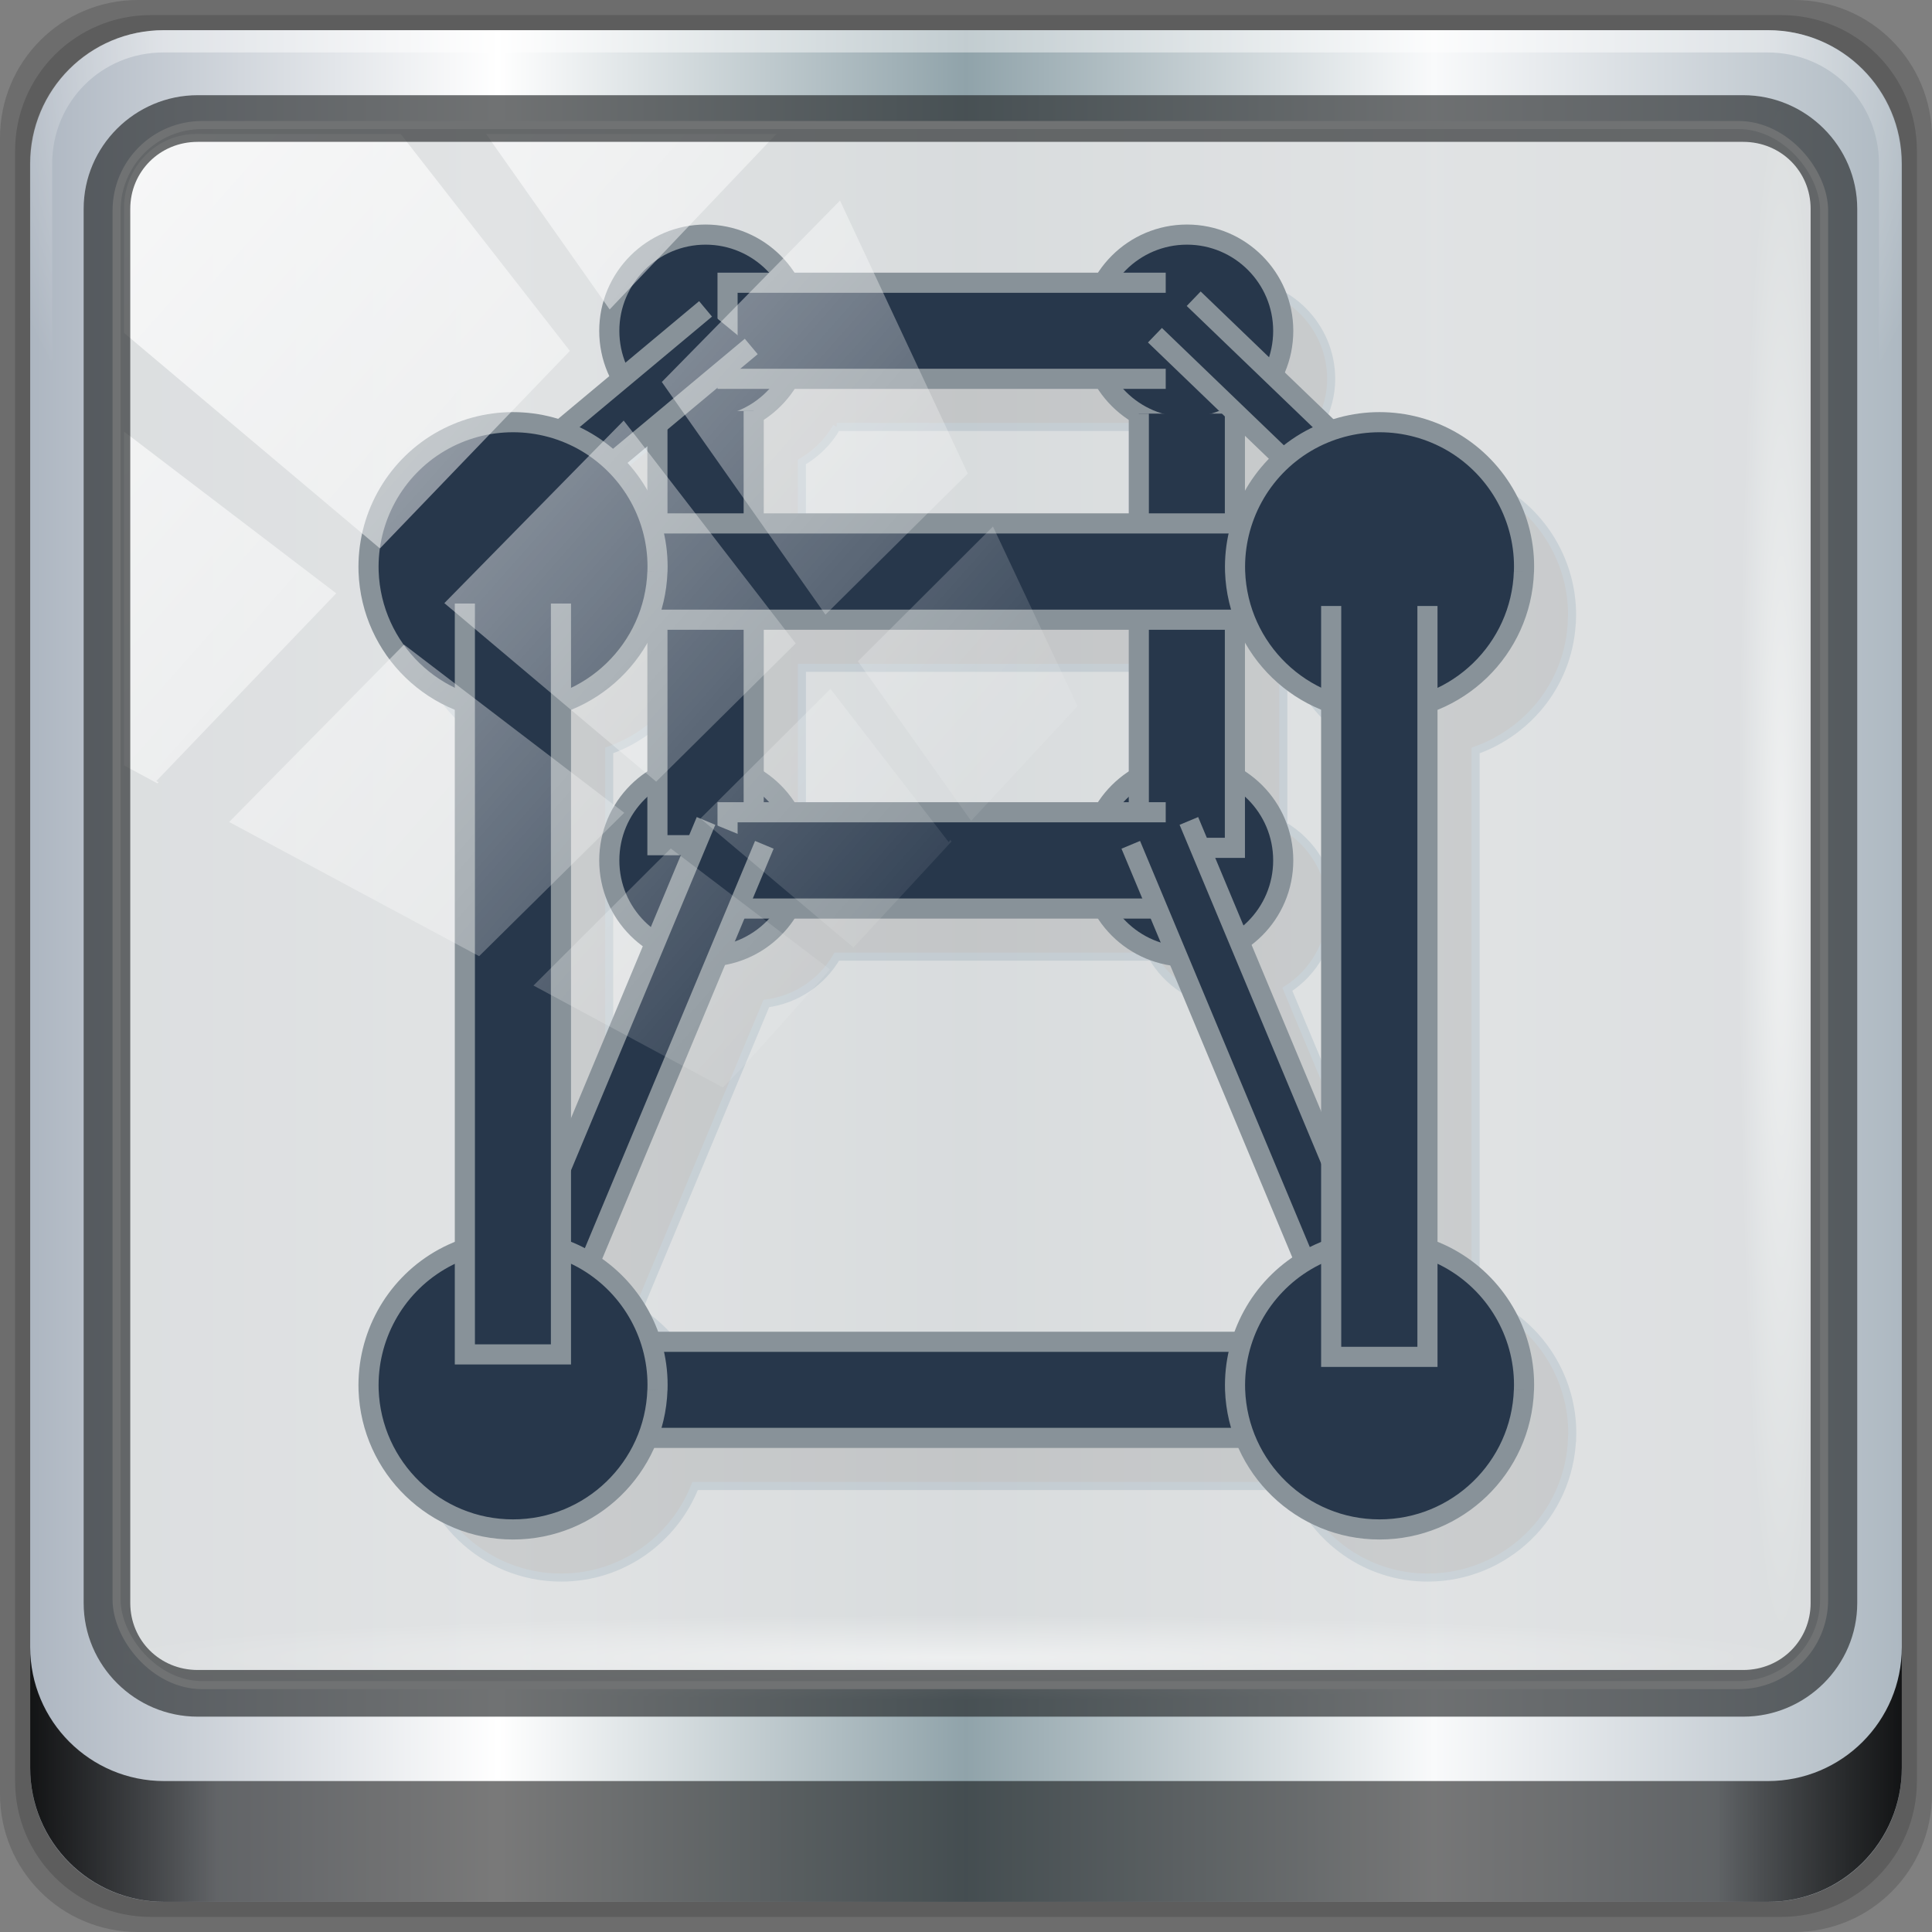 <?xml version="1.0" encoding="UTF-8" standalone="no"?>
<svg
   xmlns:dc="http://purl.org/dc/elements/1.1/"
   xmlns:cc="http://creativecommons.org/ns#"
   xmlns:rdf="http://www.w3.org/1999/02/22-rdf-syntax-ns#"
   xmlns:svg="http://www.w3.org/2000/svg"
   xmlns="http://www.w3.org/2000/svg"
   xmlns:xlink="http://www.w3.org/1999/xlink"
   xmlns:sodipodi="http://sodipodi.sourceforge.net/DTD/sodipodi-0.dtd"
   xmlns:inkscape="http://www.inkscape.org/namespaces/inkscape"
   viewBox="0 0 96 96"
   version="1.1"
   id="svg87"
   sodipodi:docname="gnome-boxes.svg"
   width="96"
   height="96"
   inkscape:version="0.92.2 5c3e80d, 2017-08-06">
  <rect x="0" y="0" width="96" height="96" fill="#808080" stroke="none"/>
  <title
     id="title4123">Part of Lila HD icon Theme</title>
  <sodipodi:namedview
     pagecolor="#ffffff"
     bordercolor="#666666"
     borderopacity="1"
     objecttolerance="10"
     gridtolerance="10"
     guidetolerance="10"
     inkscape:pageopacity="0"
     inkscape:pageshadow="2"
     inkscape:window-width="1280"
     inkscape:window-height="948"
     id="namedview89"
     showgrid="false"
     inkscape:zoom="3.4766083"
     inkscape:cx="26.64616"
     inkscape:cy="19.665009"
     inkscape:window-x="0"
     inkscape:window-y="19"
     inkscape:window-maximized="1"
     inkscape:current-layer="g3950" />
  <defs
     id="defs7">
    <linearGradient
       id="linearGradient3764"
       x1="1"
       x2="47"
       gradientUnits="userSpaceOnUse"
       gradientTransform="rotate(-90,24,24)">
      <stop
         style="stop-color:#3d3d3d;stop-opacity:1"
         id="stop2" />
      <stop
         offset="1"
         style="stop-color:#474747;stop-opacity:1"
         id="stop4" />
    </linearGradient>
    <linearGradient
       gradientTransform="rotate(-90,24,24)"
       gradientUnits="userSpaceOnUse"
       x2="47"
       x1="1"
       id="linearGradient3764-3">
      <stop
         id="stop7"
         style="stop-color:#505050;stop-opacity:1" />
      <stop
         id="stop9"
         style="stop-color:#5a5a5a;stop-opacity:1"
         offset="1" />
    </linearGradient>
    <radialGradient
       gradientTransform="translate(-56.339,76.678)"
       gradientUnits="userSpaceOnUse"
       r="8"
       cy="23"
       cx="31"
       id="radialGradient4187">
      <stop
         id="stop12"
         style="stop-color:#e36b5d;stop-opacity:1" />
      <stop
         id="stop14"
         style="stop-color:#e05b4c;stop-opacity:1"
         offset="1" />
    </radialGradient>
    <radialGradient
       gradientTransform="translate(-56.339,76.678)"
       gradientUnits="userSpaceOnUse"
       r="8"
       cy="29"
       cx="22"
       id="radialGradient4195">
      <stop
         id="stop17"
         style="stop-color:#7070d0;stop-opacity:1" />
      <stop
         id="stop19"
         style="stop-color:#6161cb;stop-opacity:1"
         offset="1" />
    </radialGradient>
    <radialGradient
       gradientTransform="translate(-56.339,76.678)"
       gradientUnits="userSpaceOnUse"
       r="8"
       cy="19"
       cx="20"
       id="radialGradient4203">
      <stop
         id="stop22"
         style="stop-color:#32e647;stop-opacity:1" />
      <stop
         id="stop24"
         style="stop-color:#20e437;stop-opacity:1"
         offset="1" />
    </radialGradient>
    <linearGradient
       y2="47"
       x2="90"
       y1="47"
       x1="6"
       gradientTransform="matrix(1.107,0,0,1.107,2.901,-18.701)"
       gradientUnits="userSpaceOnUse"
       id="linearGradient4071"
       xlink:href="#linearGradient6139-0"
       inkscape:collect="always" />
    <linearGradient
       id="linearGradient6139-0">
      <stop
         style="stop-color:#adb6c1;stop-opacity:1"
         offset="0"
         id="stop6141-2" />
      <stop
         id="stop6151-0"
         offset="0.25"
         style="stop-color:#ffffff;stop-opacity:1;" />
      <stop
         id="stop6147-1"
         offset="0.5"
         style="stop-color:#90a3aa;stop-opacity:1" />
      <stop
         style="stop-color:#f9fafb;stop-opacity:1"
         offset="0.75"
         id="stop6149-4" />
      <stop
         style="stop-color:#adb8c1;stop-opacity:1"
         offset="1"
         id="stop6143-4" />
    </linearGradient>
    <linearGradient
       id="linearGradient556">
      <stop
         offset="0"
         style="stop-color:#ffffff;stop-opacity:1"
         id="stop557" />
      <stop
         offset="1"
         style="stop-color:#d2d2d2;stop-opacity:1;"
         id="stop558" />
    </linearGradient>
    <radialGradient
       inkscape:collect="always"
       xlink:href="#linearGradient4091-0-3-0-7"
       id="radialGradient7430-4"
       gradientUnits="userSpaceOnUse"
       gradientTransform="matrix(-1.072,0,0,-0.875,199.464,-19.126)"
       cx="48"
       cy="-27"
       fx="48"
       fy="-27"
       r="42" />
    <linearGradient
       id="linearGradient4091-0-3-0-7">
      <stop
         id="stop4093-3-6-4-2"
         offset="0"
         style="stop-color:#ffffff;stop-opacity:1;" />
      <stop
         style="stop-color:#ffffff;stop-opacity:1;"
         offset="0.8"
         id="stop4099-6-1-8-3" />
      <stop
         id="stop4095-1-0-7-9"
         offset="1"
         style="stop-color:#ffffff;stop-opacity:0;" />
    </linearGradient>
    <linearGradient
       gradientUnits="userSpaceOnUse"
       y2="88.172"
       x2="94.5"
       y1="88.172"
       x1="1.5"
       id="linearGradient4129"
       xlink:href="#linearGradient3832-0-6-1-1"
       inkscape:collect="always"
       gradientTransform="translate(8.044,-14.666)" />
    <linearGradient
       id="linearGradient3832-0-6-1-1">
      <stop
         id="stop3834-6-3-7-1"
         offset="0"
         style="stop-color:#000000;stop-opacity:1;" />
      <stop
         style="stop-color:#000000;stop-opacity:0.588;"
         offset="0.1"
         id="stop3872-2-4" />
      <stop
         id="stop3844-6-2-7-6"
         offset="0.9"
         style="stop-color:#000000;stop-opacity:0.588;" />
      <stop
         id="stop3836-5-0-2-9"
         offset="1"
         style="stop-color:#000000;stop-opacity:1;" />
    </linearGradient>
    <radialGradient
       inkscape:collect="always"
       xlink:href="#linearGradient3737"
       id="radialGradient7462-1"
       gradientUnits="userSpaceOnUse"
       gradientTransform="matrix(0.975,0,0,0.049,41.943,65.501)"
       cx="13.948"
       cy="44.893"
       fx="13.948"
       fy="44.893"
       r="43.199" />
    <linearGradient
       id="linearGradient3737">
      <stop
         id="stop3739"
         style="stop-color:#ffffff;stop-opacity:1"
         offset="0" />
      <stop
         id="stop3741"
         style="stop-color:#ffffff;stop-opacity:0"
         offset="1" />
    </linearGradient>
    <radialGradient
       inkscape:collect="always"
       xlink:href="#linearGradient3737"
       id="radialGradient7464-8"
       gradientUnits="userSpaceOnUse"
       gradientTransform="matrix(0.888,0,0,0.049,16.069,-98.752)"
       cx="13.948"
       cy="44.893"
       fx="13.948"
       fy="44.893"
       r="43.199" />
    <linearGradient
       y2="7.017"
       x2="45.448"
       y1="92.54"
       x1="45.448"
       gradientTransform="scale(1.006,0.994)"
       gradientUnits="userSpaceOnUse"
       id="linearGradient4740"
       xlink:href="#ButtonShadow"
       inkscape:collect="always" />
    <linearGradient
       x1="45.448"
       y1="92.54"
       x2="45.448"
       y2="7.017"
       id="ButtonShadow"
       gradientUnits="userSpaceOnUse"
       gradientTransform="scale(1.006,0.994)">
      <stop
         id="stop3750"
         style="stop-color:#000000;stop-opacity:1"
         offset="0" />
      <stop
         id="stop3752"
         style="stop-color:#000000;stop-opacity:0.588"
         offset="1" />
    </linearGradient>
    <filter
       style="color-interpolation-filters:sRGB"
       id="filter3174-3-13">
      <feGaussianBlur
         stdDeviation="1.71"
         id="feGaussianBlur3176-6-1" />
    </filter>
    <linearGradient
       y2="14.514"
       x2="50.528"
       y1="-28.642"
       x1="2.771"
       gradientUnits="userSpaceOnUse"
       id="linearGradient4767"
       xlink:href="#linearGradient3737"
       inkscape:collect="always" />
    <clipPath
       id="clipPath4156-4-2"
       clipPathUnits="userSpaceOnUse">
      <path
         inkscape:connector-curvature="0"
         id="path4158-0-4"
         d="m 27.046,-55.695 -14.214,13.321 h 0.061 l 15.653,21.771 10.231,-10.546 C 38.562,-32.302 27.468,-54.819 27.046,-55.695 Z M 9.647,-39.383 -5.241,-25.321 15.988,-7.806 26.372,-18.383 Z m 31.491,12.951 -9.741,9.714 8.945,12.458 7.781,-7.555 z m -49.84,4.379 -13.754,12.982 26.283,13.846 0.061,-0.062 -0.123,-0.062 L 13.599,-5.401 -8.702,-22.053 Z m 38.015,7.401 -9.803,9.775 11.579,9.559 7.628,-7.401 -8.669,-11.009 z m 20.187,5.674 -7.383,7.216 6.188,8.542 5.82,-6.137 z m -32.195,6.322 -9.557,9.498 13.662,7.185 7.934,-7.678 z m 23.312,2.374 -7.107,6.938 8.363,6.907 5.361,-5.674 -0.061,-0.092 -0.092,0.123 -6.464,-8.203 z m -8.73,8.542 -7.505,7.339 10.354,5.458 c 1.397,-1.321 5.675,-6.123 5.851,-6.322 z"
         style="opacity:0.6;fill:#ffffff;fill-opacity:1;stroke:none" />
    </clipPath>
    <filter
       style="color-interpolation-filters:sRGB"
       id="filter3174-53">
      <feGaussianBlur
         stdDeviation="1.71"
         id="feGaussianBlur3176-1" />
    </filter>
    <filter
       style="color-interpolation-filters:sRGB"
       id="filter3174">
      <feGaussianBlur
         id="feGaussianBlur3176"
         stdDeviation="1.71" />
    </filter>
    <radialGradient
       gradientTransform="translate(-56.339,76.678)"
       gradientUnits="userSpaceOnUse"
       r="8"
       cy="19"
       cx="20"
       id="radialGradient4203-3">
      <stop
         id="stop22-6"
         style="stop-color:#32e647;stop-opacity:1" />
      <stop
         id="stop24-7"
         style="stop-color:#20e437;stop-opacity:1"
         offset="1" />
    </radialGradient>
    <radialGradient
       gradientTransform="translate(-56.339,76.678)"
       gradientUnits="userSpaceOnUse"
       r="8"
       cy="23"
       cx="31"
       id="radialGradient4187-5">
      <stop
         id="stop12-3"
         style="stop-color:#e36b5d;stop-opacity:1" />
      <stop
         id="stop14-5"
         style="stop-color:#e05b4c;stop-opacity:1"
         offset="1" />
    </radialGradient>
    <radialGradient
       gradientTransform="translate(-56.339,76.678)"
       gradientUnits="userSpaceOnUse"
       r="8"
       cy="29"
       cx="22"
       id="radialGradient4195-6">
      <stop
         id="stop17-2"
         style="stop-color:#7070d0;stop-opacity:1" />
      <stop
         id="stop19-9"
         style="stop-color:#6161cb;stop-opacity:1"
         offset="1" />
    </radialGradient>
    <linearGradient
       inkscape:collect="always"
       xlink:href="#ButtonShadow"
       id="linearGradient4119"
       gradientUnits="userSpaceOnUse"
       gradientTransform="scale(1.006,0.994)"
       x1="45.448"
       y1="92.54"
       x2="45.448"
       y2="7.017" />
    <linearGradient
       inkscape:collect="always"
       xlink:href="#ButtonShadow"
       id="linearGradient4121"
       gradientUnits="userSpaceOnUse"
       gradientTransform="scale(1.006,0.994)"
       x1="45.448"
       y1="92.54"
       x2="45.448"
       y2="7.017" />
  </defs>
  <g
     id="g4117">
    <g
       transform="translate(0,-6)"
       id="g4704">
      <g
         id="g6902">
        <g
           id="layer1-2"
           inkscape:label="Layer 1"
           transform="translate(-1e-6,32)">
          <g
             id="g7390-7"
             transform="translate(-8.044,-17.334)">
            <g
               id="g4615-6"
               transform="translate(251.288,-104.897)">
              <g
                 style="display:none"
                 id="layer2-8-6">
                <rect
                   style="opacity:0.9;fill:url(#linearGradient4119);fill-opacity:1;fill-rule:nonzero;stroke:none;filter:url(#filter3174-3-13)"
                   id="rect3745-9-2"
                   y="7"
                   x="5"
                   ry="6"
                   rx="6"
                   height="85"
                   width="86" />
              </g>
            </g>
            <g
               transform="translate(0,6)"
               id="g3950">
              <path
                 style="display:inline;opacity:0.15;fill:#000000;fill-opacity:1;fill-rule:nonzero;stroke:none"
                 d="M 97.187,-14.666 H 14.901 c -3.799,0 -6.857,3.058 -6.857,6.857 V 74.477 c 0,3.799 3.058,6.857 6.857,6.857 h 82.286 c 3.799,0 6.857,-3.058 6.857,-6.857 V -7.808 c 0,-3.799 -3.058,-6.857 -6.857,-6.857 z"
                 id="path3288-3"
                 inkscape:connector-curvature="0" />
              <path
                 inkscape:connector-curvature="0"
                 id="path4085-3"
                 d="M 96.544,-13.916 H 15.544 c -3.739,0 -6.75,3.01 -6.75,6.75 V 73.834 c 0,3.74 3.011,6.75 6.75,6.75 h 81 c 3.74,0 6.75,-3.01 6.75,-6.75 V -7.166 c 0,-3.739 -3.01,-6.75 -6.75,-6.75 z"
                 style="display:inline;opacity:0.15;fill:#000000;fill-opacity:1;fill-rule:nonzero;stroke:none" />
              <path
                 style="display:inline;fill:url(#linearGradient4071);fill-opacity:1;fill-rule:nonzero;stroke:none"
                 d="M 95.901,-13.166 H 16.187 c -3.68,0 -6.643,2.963 -6.643,6.643 V 73.192 c 0,3.68 2.963,6.643 6.643,6.643 h 79.714 c 3.68,0 6.643,-2.963 6.643,-6.643 V -6.523 c 0,-3.68 -2.963,-6.643 -6.643,-6.643 z"
                 id="rect4251-1-75"
                 inkscape:connector-curvature="0" />
              <rect
                 transform="translate(8.044,-14.666)"
                 ry="4.25"
                 y="6.213"
                 x="5.793"
                 height="77.52"
                 width="84.846"
                 id="rect4301-6"
                 style="fill:#dfe1e2;fill-opacity:0.919;stroke:#ffffff;stroke-width:0.4;stroke-linecap:round;stroke-linejoin:round;stroke-miterlimit:4;stroke-dasharray:none;stroke-dashoffset:0;stroke-opacity:1" />
              <g
                 transform="matrix(2.392,0,0,2.392,-2.344,-141.745)"
                 id="g4156"
                 style="fill:#ffffff;fill-opacity:1;stroke:#02416b;stroke-width:0.167;stroke-miterlimit:4;stroke-dasharray:none;stroke-opacity:1">
                <g
                   transform="translate(0,48)"
                   id="g33"
                   style="fill:#ffffff;fill-opacity:1;stroke:#02416b;stroke-width:0.167;stroke-miterlimit:4;stroke-dasharray:none;stroke-opacity:1">
                  <g
                     id="g31"
                     style="fill:#ffffff;fill-opacity:1;stroke:#02416b;stroke-width:0.167;stroke-miterlimit:4;stroke-dasharray:none;stroke-opacity:1">
                    <g
                       id="g29"
                       transform="translate(1,1)"
                       style="fill:#ffffff;fill-opacity:1;stroke:#02416b;stroke-width:0.167;stroke-miterlimit:4;stroke-dasharray:none;stroke-opacity:1">
                      <g
                         id="g27"
                         style="opacity:0.1;fill:#ffffff;fill-opacity:1;stroke:#02416b;stroke-width:0.167;stroke-miterlimit:4;stroke-dasharray:none;stroke-opacity:1">
                        <!-- color: #474747 -->
                        <g
                           id="g25"
                           style="fill:#ffffff;fill-opacity:1;stroke:#02416b;stroke-width:0.167;stroke-miterlimit:4;stroke-dasharray:none;stroke-opacity:1">
                          <path
                             inkscape:connector-curvature="0"
                             id="path21"
                             style="fill:#ffffff;fill-opacity:1;fill-rule:nonzero;stroke:#02416b;stroke-width:0.167;stroke-miterlimit:4;stroke-dasharray:none;stroke-opacity:1"
                             d="M 32.31,34.01 H 16.568 v 0.746 H 32.31 m 0,-0.746" />
                          <path
                             inkscape:connector-curvature="0"
                             id="path23"
                             transform="translate(-1,-1)"
                             d="m 20,11 c -1.105,0 -2,0.898 -2,2 0,0.361 0.102,0.696 0.27,0.988 l -1.293,1.078 c -0.824,-0.283 -1.74,-0.204 -2.508,0.25 -0.942,0.559 -1.504,1.59 -1.469,2.684 0.046,1.265 0.871,2.313 2,2.715 v 11.361 c -0.182,0.064 -0.361,0.14 -0.531,0.24 -0.942,0.559 -1.504,1.59 -1.469,2.684 0.059,1.617 1.383,2.898 3,2.898 1.264,0 2.342,-0.788 2.783,-1.902 h 12.436 c 0.442,1.114 1.517,1.902 2.781,1.902 1.617,0 2.945,-1.281 3,-2.898 h 0.002 c 0.039,-1.094 -0.53,-2.125 -1.471,-2.684 -0.172,-0.101 -0.351,-0.178 -0.535,-0.242 V 20.717 c 1.132,-0.4 1.961,-1.45 2,-2.717 h 0.002 c 0.039,-1.094 -0.53,-2.125 -1.471,-2.684 -0.778,-0.46 -1.706,-0.534 -2.537,-0.238 l -1.219,-1.174 c 0.139,-0.273 0.225,-0.577 0.225,-0.904 0,-1.102 -0.895,-2 -2,-2 -0.738,0 -1.376,0.405 -1.723,1 h -6.555 c -0.346,-0.595 -0.984,-1 -1.723,-1 z m 1.725,2.996 h 6.551 c 0.175,0.302 0.423,0.551 0.725,0.727 V 17 h -8 v -2.277 c 0.302,-0.175 0.55,-0.424 0.725,-0.727 z m 9.297,0.715 0.986,0.951 C 31.603,16.024 31.307,16.487 31.145,17 h -0.148 v -2.275 c 0.008,-0.005 0.017,-0.009 0.025,-0.014 z m -12.02,0.242 V 17 H 18.859 C 18.707,16.519 18.437,16.082 18.07,15.73 Z M 18.783,19 h 0.219 v 3.277 c -0.596,0.346 -1,0.984 -1,1.723 0,0.721 0.385,1.347 0.957,1.699 l -1.961,4.697 v -9.68 c 0.815,-0.288 1.466,-0.914 1.785,-1.717 z m 2.219,0 h 8 v 3.277 C 28.701,22.452 28.454,22.699 28.279,23 H 21.724 C 21.549,22.699 21.302,22.452 21.001,22.277 V 19 Z m 9.996,0 h 0.225 c 0.319,0.801 0.964,1.425 1.775,1.715 v 9.539 l -1.912,-4.576 c 0.551,-0.356 0.916,-0.973 0.916,-1.678 0,-0.741 -0.406,-1.379 -1,-1.725 V 19 Z m -9.273,6 h 6.555 c 0.313,0.539 0.867,0.911 1.518,0.979 l 2.654,6.352 c -0.634,0.383 -1.088,0.983 -1.305,1.67 H 18.86 c -0.212,-0.672 -0.653,-1.258 -1.266,-1.643 l 2.668,-6.385 C 20.889,25.891 21.42,25.524 21.725,25 Z"
                             style="fill:#010101;fill-opacity:1;stroke:#02416b;stroke-width:0.167;stroke-miterlimit:4;stroke-dasharray:none;stroke-opacity:1" />
                        </g>
                      </g>
                    </g>
                  </g>
                </g>
                <g
                   id="g81"
                   transform="translate(-4.5554536e-4,48)"
                   style="fill:#27374b;fill-opacity:1;stroke:#889299;stroke-width:0.418;stroke-miterlimit:4;stroke-dasharray:none;stroke-opacity:1">
                  <g
                     id="g79"
                     style="fill:#27374b;fill-opacity:1;stroke:#889299;stroke-width:0.418;stroke-miterlimit:4;stroke-dasharray:none;stroke-opacity:1">
                    <!-- color: #474747 -->
                    <g
                       id="g77"
                       style="fill:#27374b;fill-opacity:1;stroke:#889299;stroke-width:0.418;stroke-miterlimit:4;stroke-dasharray:none;stroke-opacity:1">
                      <path
                         inkscape:connector-curvature="0"
                         id="path35"
                         style="fill:#27374b;fill-opacity:1;fill-rule:nonzero;stroke:#889299;stroke-width:0.418;stroke-miterlimit:4;stroke-dasharray:none;stroke-opacity:1"
                         d="M 32.31,34.01 H 16.568 v 0.746 H 32.31 m 0,-0.746" />
                      <path
                         inkscape:connector-curvature="0"
                         id="path37"
                         style="fill:#27374b;fill-opacity:1;fill-rule:nonzero;stroke:#889299;stroke-width:0.418;stroke-miterlimit:4;stroke-dasharray:none;stroke-opacity:1"
                         d="m 31,23 c 0,1.105 -0.895,2 -2,2 -1.105,0 -2,-0.895 -2,-2 0,-1.105 0.895,-2 2,-2 1.105,0 2,0.895 2,2 m 0,0" />
                      <path
                         inkscape:connector-curvature="0"
                         id="path39"
                         style="fill:#27374b;fill-opacity:1;fill-rule:nonzero;stroke:#889299;stroke-width:0.418;stroke-miterlimit:4;stroke-dasharray:none;stroke-opacity:1"
                         d="M 32.906,33 H 15.441 v 1.996 h 17.465 m 0,-1.996" />
                      <path
                         inkscape:connector-curvature="0"
                         id="path41"
                         style="fill:#27374b;fill-opacity:1;fill-rule:nonzero;stroke:#889299;stroke-width:0.418;stroke-miterlimit:4;stroke-dasharray:none;stroke-opacity:1"
                         d="m 21,23 c 0,1.105 -0.895,2 -2,2 -1.105,0 -2,-0.895 -2,-2 0,-1.105 0.895,-2 2,-2 1.105,0 2,0.895 2,2 m 0,0" />
                      <path
                         inkscape:connector-curvature="0"
                         id="path43"
                         style="fill:#27374b;fill-opacity:1;fill-rule:nonzero;stroke:#889299;stroke-width:0.418;stroke-miterlimit:4;stroke-dasharray:none;stroke-opacity:1"
                         d="m 21,12 c 0,1.105 -0.895,2 -2,2 -1.105,0 -2,-0.895 -2,-2 0,-1.102 0.895,-2 2,-2 1.105,0 2,0.898 2,2 m 0,0" />
                      <path
                         inkscape:connector-curvature="0"
                         id="path45"
                         style="fill:#27374b;fill-opacity:1;fill-rule:nonzero;stroke:#889299;stroke-width:0.418;stroke-miterlimit:4;stroke-dasharray:none;stroke-opacity:1"
                         d="m 31,12 c 0,1.105 -0.895,2 -2,2 -1.105,0 -2,-0.895 -2,-2 0,-1.102 0.895,-2 2,-2 1.105,0 2,0.898 2,2 m 0,0" />
                      <path
                         inkscape:connector-curvature="0"
                         id="path47"
                         style="fill:#27374b;fill-opacity:1;fill-rule:nonzero;stroke:#889299;stroke-width:0.418;stroke-miterlimit:4;stroke-dasharray:none;stroke-opacity:1"
                         d="m 18,13.664 v 9.02 h 2 v -9.02 m -2,0" />
                      <path
                         inkscape:connector-curvature="0"
                         id="path49"
                         style="fill:#27374b;fill-opacity:1;fill-rule:nonzero;stroke:#889299;stroke-width:0.418;stroke-miterlimit:4;stroke-dasharray:none;stroke-opacity:1"
                         d="m 28,13.719 v 9.02 h 1.996 v -9.02 m -1.996,0" />
                      <path
                         inkscape:connector-curvature="0"
                         id="path51"
                         style="fill:#27374b;fill-opacity:1;fill-rule:nonzero;stroke:#889299;stroke-width:0.418;stroke-miterlimit:4;stroke-dasharray:none;stroke-opacity:1"
                         d="M 32.17,16 H 16.428 v 2 H 32.17 m 0,-2" />
                      <path
                         inkscape:connector-curvature="0"
                         id="path53"
                         style="fill:#27374b;fill-opacity:1;fill-rule:nonzero;stroke:#889299;stroke-width:0.418;stroke-miterlimit:4;stroke-dasharray:none;stroke-opacity:1"
                         d="m 28.559,11 h -9.102 v 1.996 h 9.102 m 0,-1.996" />
                      <path
                         inkscape:connector-curvature="0"
                         id="path55"
                         style="fill:#27374b;fill-opacity:1;fill-rule:nonzero;stroke:#889299;stroke-width:0.418;stroke-miterlimit:4;stroke-dasharray:none;stroke-opacity:1"
                         d="m 28.559,22 h -9.102 v 2 h 9.102 m 0,-2" />
                      <path
                         inkscape:connector-curvature="0"
                         id="path57"
                         style="fill:#27374b;fill-opacity:1;fill-rule:nonzero;stroke:#889299;stroke-width:0.418;stroke-miterlimit:4;stroke-dasharray:none;stroke-opacity:1"
                         d="m 19.01,22.18 -5.625,13.469 1.207,0.496 5.629,-13.469 M 19.01,22.18" />
                      <path
                         inkscape:connector-curvature="0"
                         id="path59"
                         style="fill:#27374b;fill-opacity:1;fill-rule:nonzero;stroke:#889299;stroke-width:0.418;stroke-miterlimit:4;stroke-dasharray:none;stroke-opacity:1"
                         d="m 29.04,22.18 5.629,13.469 -1.207,0.496 -5.629,-13.469 M 29.04,22.18" />
                      <path
                         inkscape:connector-curvature="0"
                         id="path61"
                         style="fill:#27374b;fill-opacity:1;fill-rule:nonzero;stroke:#889299;stroke-width:0.418;stroke-miterlimit:4;stroke-dasharray:none;stroke-opacity:1"
                         d="m 18,34 c -0.055,1.617 -1.383,2.898 -3,2.898 -1.617,0 -2.941,-1.281 -3,-2.898 -0.035,-1.094 0.527,-2.125 1.469,-2.684 0.945,-0.559 2.117,-0.559 3.063,0 0.941,0.559 1.508,1.59 1.469,2.684 m 0,0" />
                      <path
                         inkscape:connector-curvature="0"
                         id="path63"
                         style="fill:#27374b;fill-opacity:1;fill-rule:nonzero;stroke:#889299;stroke-width:0.418;stroke-miterlimit:4;stroke-dasharray:none;stroke-opacity:1"
                         d="m 36,34 c -0.055,1.617 -1.383,2.898 -3,2.898 -1.617,0 -2.941,-1.281 -3,-2.898 -0.035,-1.094 0.527,-2.125 1.469,-2.684 0.945,-0.559 2.117,-0.559 3.063,0 0.941,0.559 1.508,1.59 1.469,2.684 m 0,0" />
                      <path
                         inkscape:connector-curvature="0"
                         id="path65"
                         style="fill:#27374b;fill-opacity:1;fill-rule:nonzero;stroke:#889299;stroke-width:0.418;stroke-miterlimit:4;stroke-dasharray:none;stroke-opacity:1"
                         d="m 29.14,11.332 5.566,5.355 -0.805,0.758 -5.566,-5.355 m 0.805,-0.758" />
                      <path
                         inkscape:connector-curvature="0"
                         id="path67"
                         style="fill:#27374b;fill-opacity:1;fill-rule:nonzero;stroke:#889299;stroke-width:0.418;stroke-miterlimit:4;stroke-dasharray:none;stroke-opacity:1"
                         d="m 36,17 c -0.055,1.617 -1.383,2.898 -3,2.898 -1.617,0 -2.941,-1.281 -3,-2.898 -0.035,-1.094 0.527,-2.125 1.469,-2.684 0.945,-0.559 2.117,-0.559 3.063,0 0.941,0.559 1.508,1.59 1.469,2.684 m 0,0" />
                      <path
                         inkscape:connector-curvature="0"
                         id="path69"
                         style="fill:#27374b;fill-opacity:1;fill-rule:nonzero;stroke:#889299;stroke-width:0.418;stroke-miterlimit:4;stroke-dasharray:none;stroke-opacity:1"
                         d="m 31.996,17.715 v 15.598 h 2 V 17.715 m -2,0" />
                      <path
                         inkscape:connector-curvature="0"
                         id="path71"
                         style="fill:#27374b;fill-opacity:1;fill-rule:nonzero;stroke:#889299;stroke-width:0.418;stroke-miterlimit:4;stroke-dasharray:none;stroke-opacity:1"
                         d="m 19,11.543 -6.578,5.492 0.949,0.781 6.578,-5.492 M 19,11.543" />
                      <path
                         inkscape:connector-curvature="0"
                         id="path73"
                         style="fill:#27374b;fill-opacity:1;fill-rule:nonzero;stroke:#889299;stroke-width:0.418;stroke-miterlimit:4;stroke-dasharray:none;stroke-opacity:1"
                         d="m 18,17 c -0.055,1.617 -1.383,2.898 -3,2.898 -1.617,0 -2.941,-1.281 -3,-2.898 -0.035,-1.094 0.527,-2.125 1.469,-2.684 0.945,-0.559 2.117,-0.559 3.063,0 0.941,0.559 1.508,1.59 1.469,2.684 m 0,0" />
                      <path
                         inkscape:connector-curvature="0"
                         id="path75"
                         style="fill:#27374b;fill-opacity:1;fill-rule:nonzero;stroke:#889299;stroke-width:0.418;stroke-miterlimit:4;stroke-dasharray:none;stroke-opacity:1"
                         d="m 14,17.664 v 15.598 h 1.996 V 17.664 m -1.996,0" />
                    </g>
                  </g>
                </g>
              </g>
              <g
                 id="g3272-1"
                 transform="matrix(1.107,0,0,1.107,-107.813,-18.148)">
                <path
                   inkscape:connector-curvature="0"
                   id="path4236-5-3"
                   d="m 112,4.5 c -3.324,0 -6,2.676 -6,6 v 15 h 1 v -15 c 0,-2.787 2.213,-5 5,-5 h 72 c 2.787,0 5,2.213 5,5 v 15 h 1 v -15 c 0,-3.324 -2.676,-6 -6,-6 z"
                   style="display:inline;opacity:0.45;fill:url(#radialGradient7430-4);fill-opacity:1;fill-rule:nonzero;stroke:none" />
              </g>
              <path
                 inkscape:connector-curvature="0"
                 style="display:inline;opacity:0.891;fill:url(#linearGradient4129);fill-opacity:1;fill-rule:nonzero;stroke:none"
                 d="m 9.544,67.178 v 6 c 0,3.68 2.976,6.656 6.656,6.656 h 79.688 c 3.68,0 6.656,-2.976 6.656,-6.656 v -6 c 0,3.68 -2.976,6.656 -6.656,6.656 h -79.688 c -3.68,0 -6.656,-2.976 -6.656,-6.656 z"
                 id="path4118-34" />
              <rect
                 style="opacity:0.55;fill:url(#radialGradient7462-1);fill-opacity:1;stroke:none"
                 id="rect4131-2"
                 width="84.25"
                 height="4.25"
                 x="13.419"
                 y="65.584"
                 rx="0"
                 ry="4.25" />
              <rect
                 ry="4.25"
                 rx="0"
                 y="-98.669"
                 x="-9.916"
                 height="4.25"
                 width="76.75"
                 id="rect4141-66"
                 style="opacity:0.55;fill:url(#radialGradient7464-8);fill-opacity:1;stroke:none"
                 transform="rotate(90)" />
              <rect
                 transform="matrix(0.909,0,0,0.928,12.389,19.829)"
                 style="fill:url(#linearGradient4767);fill-opacity:1;stroke:none;opacity:0.747"
                 id="rect4146-52"
                 width="92"
                 height="92"
                 x="2"
                 y="-30"
                 rx="3.957"
                 ry="3.957"
                 clip-path="url(#clipPath4156-4-2)" />
              <path
                 inkscape:connector-curvature="0"
                 id="path4989-2"
                 d="m 17.869,-9.936 c -3.117,0 -5.668,2.54 -5.668,5.646 V 64.988 c 0,3.106 2.551,5.646 5.668,5.646 h 76.792 c 3.117,0 5.668,-2.54 5.668,-5.646 V -4.29 c 0,-3.106 -2.551,-5.646 -5.668,-5.646 z m 0,2.319 h 76.792 c 1.888,0 3.352,1.48 3.352,3.327 V 64.988 c 0,1.846 -1.464,3.327 -3.352,3.327 H 17.869 c -1.888,0 -3.352,-1.48 -3.352,-3.327 V -4.29 c 0,-1.846 1.464,-3.327 3.352,-3.327 z"
                 style="color:#000000;font-style:normal;font-variant:normal;font-weight:normal;font-stretch:normal;font-size:medium;line-height:normal;font-family:Sans;-inkscape-font-specification:Sans;text-indent:0;text-align:start;text-decoration:none;text-decoration-line:none;letter-spacing:normal;word-spacing:normal;text-transform:none;writing-mode:lr-tb;direction:ltr;baseline-shift:baseline;text-anchor:start;display:inline;overflow:visible;visibility:visible;fill:#1f2224;fill-opacity:0.633;stroke:none;stroke-width:2.376;marker:none;enable-background:accumulate" />
            </g>
          </g>
        </g>
        <g
           style="display:none"
           id="layer2-0">
          <rect
             style="opacity:0.9;fill:url(#linearGradient4121);fill-opacity:1;fill-rule:nonzero;stroke:none;filter:url(#filter3174-53)"
             id="rect3745-1"
             y="7"
             x="5"
             ry="6"
             rx="6"
             height="85"
             width="86" />
        </g>
        <g
           id="layer5-1" />
      </g>
      <g
         id="layer2"
         style="display:none">
        <rect
           width="86"
           height="85"
           rx="6"
           ry="6"
           x="5"
           y="7"
           id="rect3745"
           style="opacity:0.9;fill:url(#linearGradient4740);fill-opacity:1;fill-rule:nonzero;stroke:none;filter:url(#filter3174)" />
      </g>
      <g
         id="layer1"
         transform="translate(-175.322,97.627)" />
    </g>
    <g
       transform="translate(0,42)"
       id="g38">
      <g
         id="g40">
        <!-- color: #eeeeee -->
      </g>
    </g>
  </g>
</svg>
